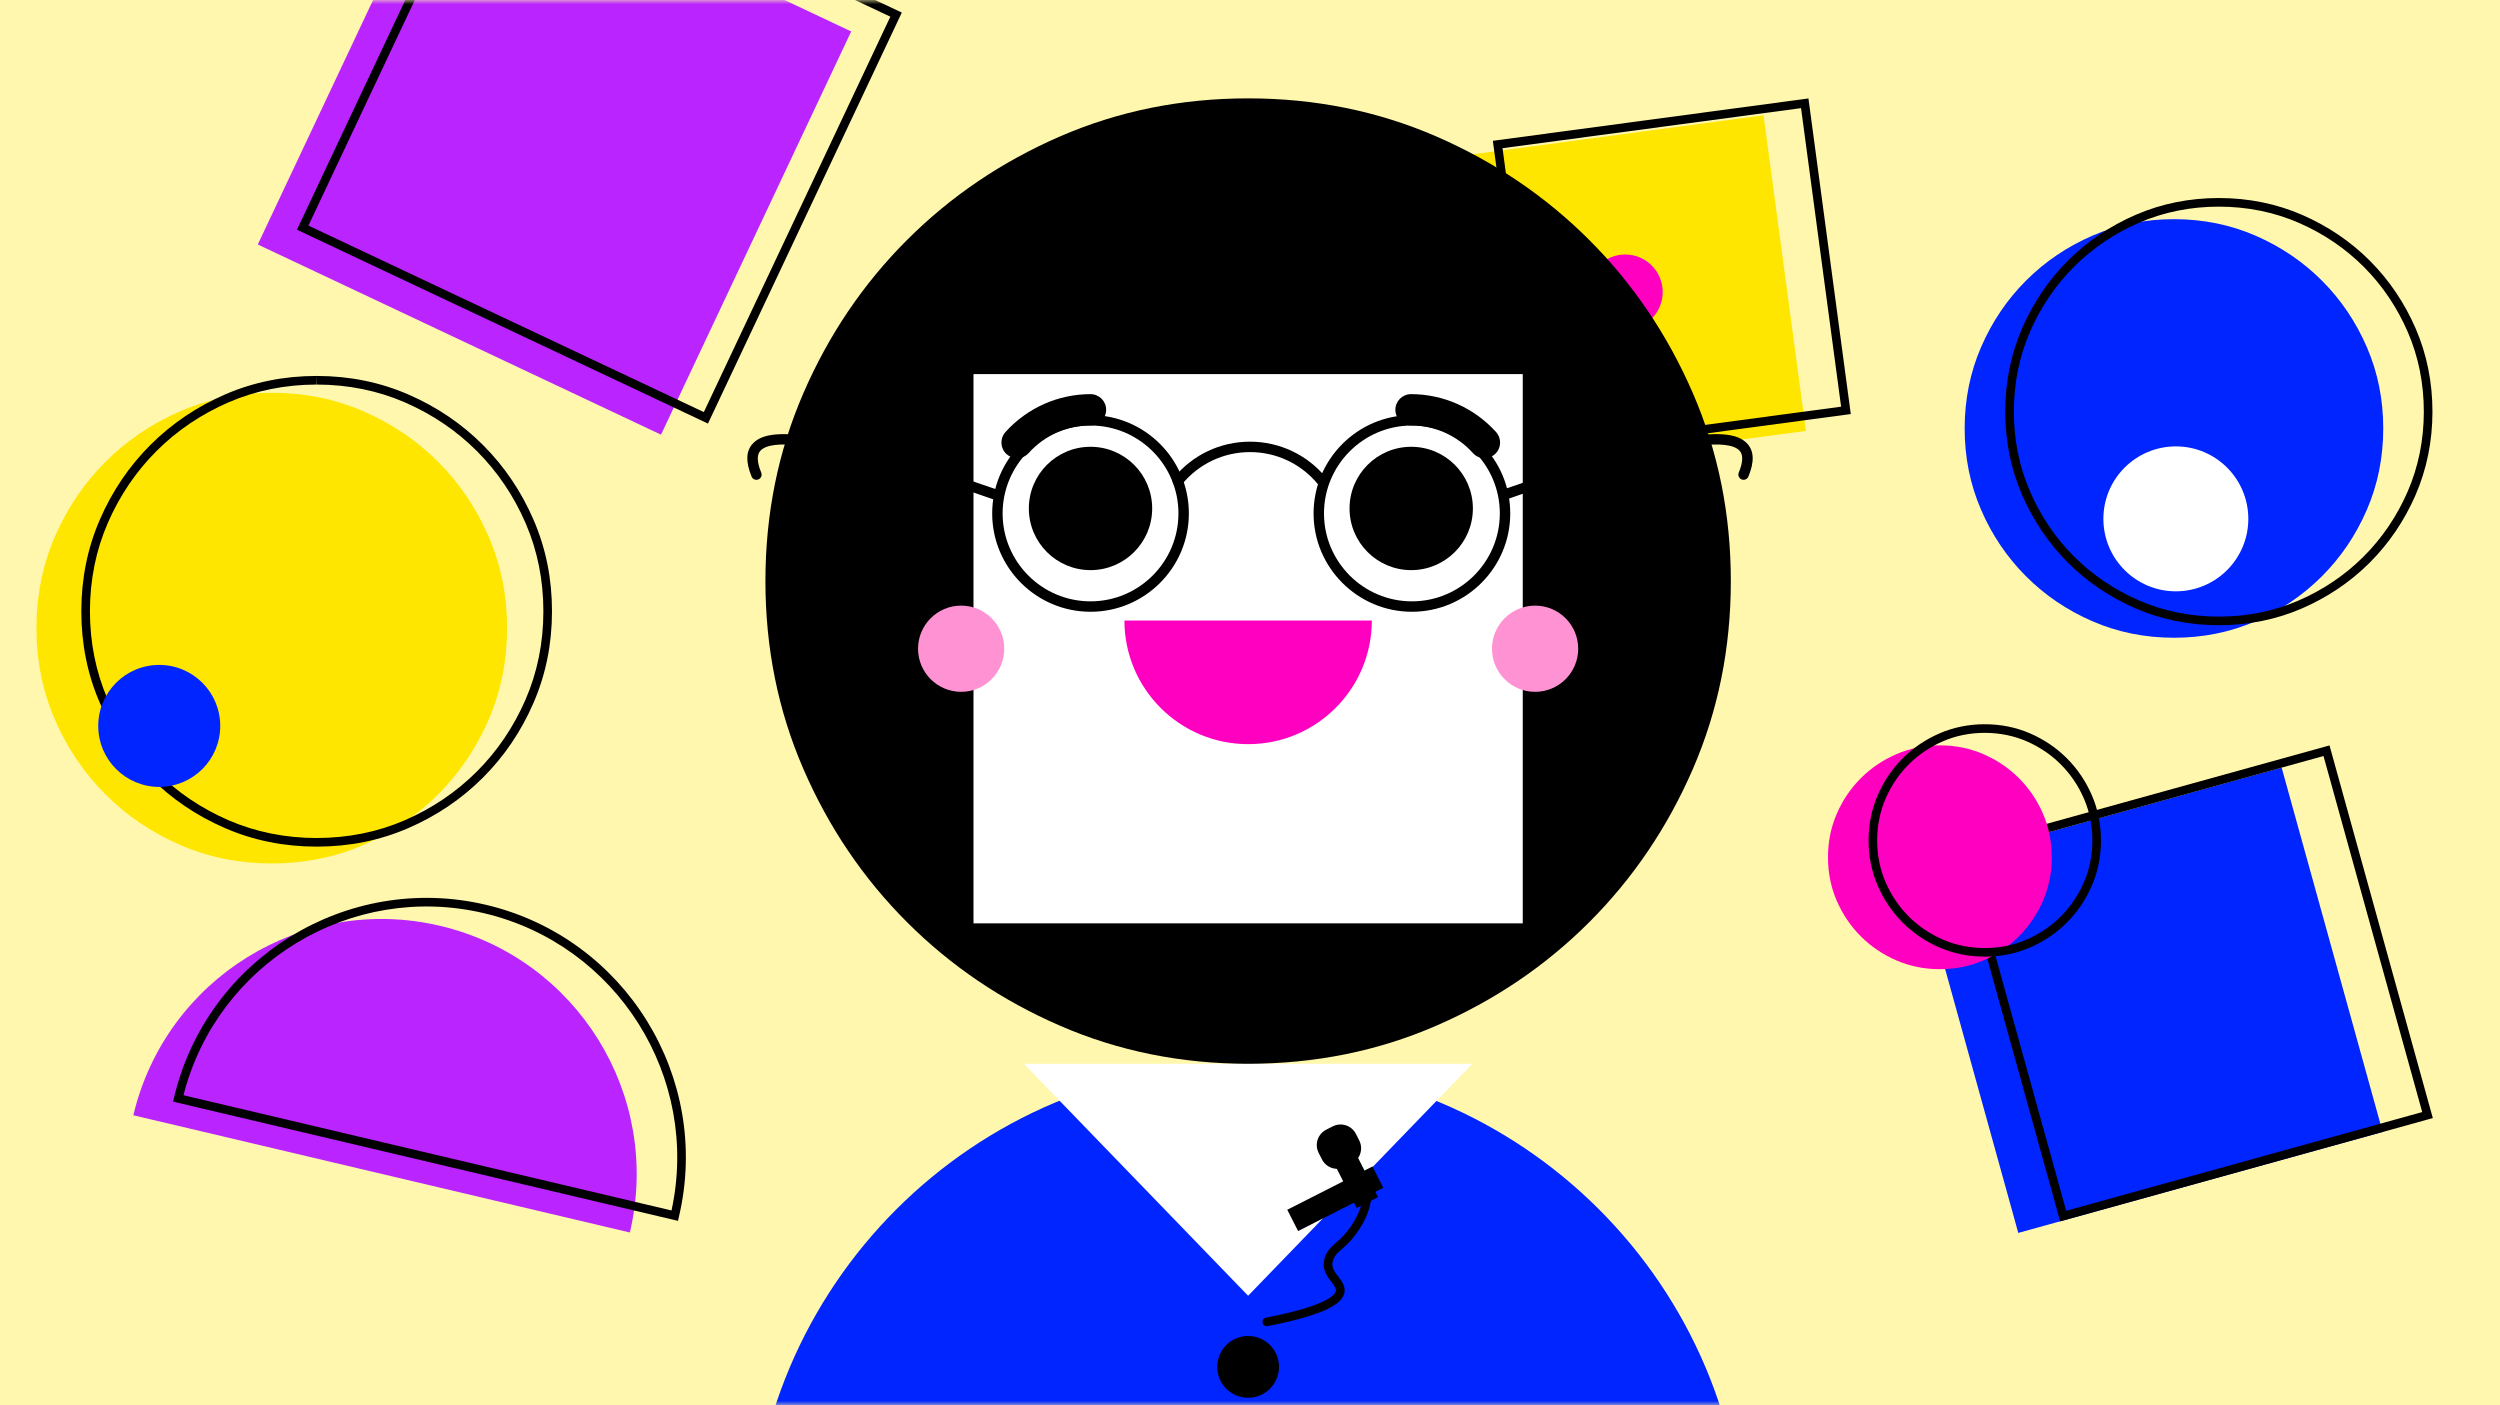 <svg width="290" height="163" viewBox="0 0 290 163" fill="none" xmlns="http://www.w3.org/2000/svg">
<path d="M290 0H0V163H290V0Z" fill="#FFF7AE"/>
<mask id="mask0_764_43838" style="mask-type:alpha" maskUnits="userSpaceOnUse" x="0" y="0" width="290" height="163">
<path d="M290 0H0V163H290V0Z" fill="#F1D0C7"/>
</mask>
<g mask="url(#mask0_764_43838)">
<path d="M264.668 89.035L222.403 100.753L234.12 143.018L276.386 131.301L264.668 89.035Z" fill="#0025FF"/>
<path d="M238.978 141.681L238.845 141.199L226.994 98.451L227.475 98.318L270.223 86.468L270.356 86.949L282.207 129.697L281.726 129.83L238.978 141.681ZM228.224 99.148L239.675 140.45L280.977 129L269.526 87.698L228.224 99.148Z" fill="black"/>
<path d="M98.739 3.649L51.966 -18.413L29.904 28.36L76.677 50.422L98.739 3.649Z" fill="#B924FF"/>
<path d="M82.123 49.135L34.446 26.646L56.933 -21.031L104.61 1.458L82.123 49.135ZM35.776 26.169L81.644 47.804L103.28 1.935L57.412 -19.7L35.776 26.169Z" fill="black"/>
<path d="M73.066 142.97C76.803 127.074 66.956 111.152 51.06 107.399C35.165 103.646 19.236 113.482 15.469 129.371L73.066 142.97Z" fill="#B924FF"/>
<path d="M78.644 141.619L20.075 127.79L20.19 127.303C24.013 111.174 40.246 101.151 56.382 104.96C72.515 108.769 82.553 124.995 78.758 141.132L78.644 141.619ZM21.283 127.047L77.896 140.415C81.251 124.978 71.586 109.577 56.152 105.933C40.728 102.289 25.187 111.74 21.283 127.047Z" fill="black"/>
<path d="M230.094 87.49C231.662 88.172 233.034 89.102 234.21 90.281C235.385 91.458 236.313 92.833 236.992 94.402C237.671 95.973 238.01 97.658 238.008 99.457C238.006 101.257 237.664 102.942 236.982 104.51C236.299 106.079 235.369 107.451 234.191 108.626C233.013 109.802 231.639 110.73 230.069 111.409C228.499 112.088 226.814 112.426 225.014 112.425C223.214 112.423 221.53 112.081 219.962 111.398C218.392 110.716 217.021 109.786 215.845 108.607C214.669 107.43 213.742 106.056 213.063 104.486C212.383 102.916 212.045 101.231 212.047 99.431C212.049 97.631 212.39 95.947 213.073 94.378C213.755 92.809 214.686 91.437 215.864 90.262C217.042 89.086 218.416 88.159 219.986 87.479C221.556 86.8 223.241 86.462 225.041 86.463C226.841 86.465 228.525 86.808 230.094 87.49Z" fill="#FF00C1"/>
<path d="M230.236 110.972C230.23 110.972 230.225 110.972 230.219 110.972C228.362 110.971 226.595 110.611 224.969 109.905C223.35 109.201 221.914 108.227 220.698 107.009C219.483 105.792 218.512 104.354 217.811 102.731C217.107 101.105 216.751 99.338 216.753 97.478C216.755 95.617 217.115 93.85 217.821 92.226C218.528 90.603 219.502 89.167 220.718 87.955C221.934 86.741 223.374 85.769 224.995 85.067C226.616 84.366 228.378 84.011 230.232 84.011C230.238 84.011 230.243 84.011 230.249 84.011C232.107 84.013 233.874 84.372 235.499 85.078C237.12 85.783 238.557 86.758 239.77 87.975C240.984 89.19 241.956 90.63 242.658 92.252C243.361 93.879 243.716 95.647 243.714 97.506C243.712 99.367 243.353 101.134 242.646 102.757C241.942 104.377 240.967 105.813 239.751 107.027C238.533 108.243 237.093 109.215 235.474 109.915C233.854 110.616 232.091 110.972 230.236 110.972ZM230.232 85.011C228.515 85.011 226.886 85.339 225.391 85.985C223.886 86.637 222.551 87.538 221.424 88.663C220.297 89.786 219.394 91.119 218.738 92.624C218.086 94.122 217.755 95.756 217.753 97.48C217.751 99.201 218.08 100.835 218.729 102.335C219.379 103.841 220.28 105.175 221.405 106.302C222.532 107.431 223.865 108.334 225.368 108.987C226.868 109.64 228.5 109.971 230.22 109.972C230.225 109.972 230.23 109.972 230.235 109.972C231.955 109.972 233.583 109.644 235.078 108.997C236.581 108.347 237.915 107.446 239.044 106.32C240.171 105.195 241.075 103.862 241.73 102.358C242.381 100.861 242.712 99.228 242.714 97.504C242.716 95.783 242.388 94.149 241.74 92.648C241.088 91.143 240.187 89.808 239.063 88.682C237.938 87.554 236.605 86.65 235.101 85.995C233.601 85.344 231.968 85.013 230.247 85.011C230.242 85.011 230.237 85.011 230.232 85.011Z" fill="black"/>
<path d="M42.181 47.721C45.479 49.157 48.365 51.113 50.838 53.591C53.31 56.068 55.261 58.958 56.689 62.259C58.117 65.562 58.829 69.105 58.825 72.89C58.822 76.676 58.102 80.218 56.667 83.517C55.232 86.816 53.275 89.701 50.798 92.173C48.321 94.646 45.43 96.597 42.129 98.025C38.827 99.454 35.284 100.165 31.498 100.162C27.713 100.158 24.17 99.439 20.872 98.003C17.572 96.569 14.688 94.611 12.215 92.133C9.742 89.656 7.791 86.767 6.364 83.465C4.935 80.163 4.223 76.62 4.227 72.834C4.23 69.049 4.95 65.507 6.386 62.207C7.82 58.909 9.777 56.023 12.255 53.551C14.732 51.078 17.621 49.128 20.924 47.699C24.225 46.271 27.769 45.559 31.554 45.563C35.34 45.566 38.882 46.286 42.181 47.721Z" fill="#FFE600"/>
<path d="M36.73 43.61L36.76 44.61C40.388 44.614 43.83 45.312 46.988 46.685C50.158 48.066 52.967 49.97 55.337 52.344C57.708 54.721 59.606 57.533 60.978 60.703C62.345 63.866 63.036 67.309 63.032 70.937C63.028 74.565 62.33 78.007 60.957 81.165C59.579 84.333 57.675 87.141 55.299 89.513C52.92 91.886 50.108 93.784 46.939 95.155C43.788 96.518 40.355 97.209 36.706 97.209C33.075 97.205 29.634 96.507 26.477 95.134C23.313 93.758 20.504 91.854 18.129 89.475C15.757 87.098 13.859 84.286 12.488 81.115C11.121 77.957 10.43 74.514 10.433 70.882C10.437 67.252 11.135 63.811 12.509 60.654C13.887 57.486 15.791 54.677 18.168 52.306C20.544 49.935 23.357 48.037 26.527 46.664C29.68 45.301 33.112 44.61 36.73 44.61V43.61ZM36.73 43.61C32.957 43.61 29.423 44.323 26.131 45.746C22.828 47.176 19.939 49.126 17.461 51.598C14.983 54.07 13.027 56.957 11.592 60.255C10.156 63.555 9.437 67.097 9.433 70.882C9.429 74.667 10.141 78.211 11.57 81.513C12.998 84.814 14.949 87.704 17.422 90.181C19.894 92.659 22.779 94.616 26.079 96.051C29.377 97.486 32.92 98.205 36.705 98.209C36.715 98.209 36.725 98.209 36.736 98.209C40.51 98.209 44.043 97.497 47.336 96.073C50.637 94.645 53.527 92.694 56.005 90.221C58.482 87.749 60.439 84.863 61.874 81.564C63.308 78.265 64.028 74.723 64.032 70.938C64.036 67.153 63.323 63.609 61.896 60.307C60.467 57.005 58.517 54.115 56.045 51.638C53.572 49.16 50.685 47.205 47.387 45.768C44.088 44.334 40.546 43.614 36.761 43.61C36.75 43.61 36.74 43.61 36.73 43.61Z" fill="black"/>
<path d="M18.472 91.282C22.38 91.282 25.548 88.114 25.548 84.206C25.548 80.298 22.38 77.13 18.472 77.13C14.564 77.13 11.396 80.298 11.396 84.206C11.396 88.114 14.564 91.282 18.472 91.282Z" fill="#0025FF"/>
<path d="M204.573 13.373L167.963 18.285L172.876 54.895L209.486 49.982L204.573 13.373Z" fill="#FFE600"/>
<path d="M208.921 12.544L213.568 47.172L178.941 51.819L174.294 17.191L208.921 12.544ZM209.779 11.42L173.17 16.333L178.082 52.943L214.692 48.03L209.779 11.42Z" fill="black"/>
<path d="M188.519 38.231C190.924 38.231 192.873 36.282 192.873 33.877C192.873 31.472 190.924 29.523 188.519 29.523C186.114 29.523 184.165 31.472 184.165 33.877C184.165 36.282 186.114 38.231 188.519 38.231Z" fill="#FF00C1"/>
<path d="M261.655 27.343C264.588 28.62 267.155 30.359 269.354 32.562C271.552 34.765 273.287 37.336 274.557 40.271C275.827 43.209 276.46 46.36 276.457 49.726C276.454 53.092 275.813 56.242 274.538 59.176C273.261 62.11 271.521 64.676 269.318 66.874C267.115 69.073 264.544 70.809 261.609 72.078C258.672 73.349 255.521 73.982 252.154 73.978C248.789 73.975 245.638 73.335 242.705 72.059C239.77 70.783 237.205 69.043 235.006 66.839C232.807 64.636 231.072 62.066 229.803 59.13C228.531 56.194 227.898 53.042 227.902 49.676C227.905 46.31 228.545 43.16 229.822 40.225C231.098 37.292 232.838 34.725 235.041 32.527C237.245 30.328 239.814 28.594 242.751 27.323C245.687 26.053 248.839 25.42 252.204 25.423C255.571 25.427 258.721 26.067 261.655 27.343Z" fill="#0025FF"/>
<path d="M257.387 72.526C257.378 72.526 257.37 72.526 257.36 72.526C253.94 72.522 250.694 71.863 247.712 70.565C244.737 69.272 242.095 67.481 239.859 65.239C237.625 63.003 235.839 60.357 234.55 57.376C233.258 54.392 232.605 51.144 232.609 47.723C232.612 44.303 233.272 41.057 234.571 38.073C235.865 35.096 237.657 32.454 239.894 30.221C242.132 27.987 244.779 26.201 247.759 24.912C250.737 23.623 253.975 22.971 257.384 22.971C257.393 22.971 257.402 22.971 257.412 22.971C260.83 22.974 264.077 23.634 267.061 24.932C270.04 26.229 272.682 28.02 274.914 30.257C277.147 32.495 278.933 35.141 280.223 38.12C281.515 41.109 282.167 44.356 282.164 47.773C282.161 51.19 281.501 54.437 280.204 57.423C278.908 60.401 277.116 63.043 274.878 65.276C272.639 67.511 269.993 69.297 267.013 70.585C264.036 71.873 260.796 72.526 257.387 72.526ZM257.384 23.971C254.113 23.971 251.008 24.596 248.156 25.83C245.291 27.069 242.749 28.785 240.601 30.929C238.452 33.073 236.732 35.61 235.488 38.472C234.244 41.33 233.612 44.442 233.609 47.724C233.605 51.007 234.231 54.121 235.468 56.979C236.707 59.844 238.422 62.386 240.566 64.533C242.713 66.685 245.251 68.405 248.111 69.648C250.966 70.891 254.079 71.522 257.362 71.526C257.37 71.526 257.378 71.526 257.387 71.526C260.66 71.526 263.764 70.9 266.617 69.667C269.48 68.429 272.022 66.713 274.171 64.568C276.32 62.424 278.04 59.886 279.287 57.024C280.529 54.165 281.161 51.052 281.164 47.773C281.167 44.493 280.542 41.379 279.305 38.517C278.066 35.653 276.35 33.112 274.207 30.963C272.063 28.816 269.525 27.095 266.663 25.849C263.804 24.606 260.691 23.974 257.41 23.971C257.402 23.971 257.393 23.971 257.384 23.971Z" fill="black"/>
<path d="M252.399 68.593C257.042 68.593 260.805 64.83 260.805 60.187C260.805 55.544 257.042 51.781 252.399 51.781C247.757 51.781 243.993 55.544 243.993 60.187C243.993 64.83 247.757 68.593 252.399 68.593Z" fill="white"/>
<path d="M202.376 181.001C202.347 149.188 176.549 123.407 144.729 123.407C112.909 123.407 87.111 149.188 87.082 181.001H202.376Z" fill="#0025FF"/>
<path d="M144.782 162.141C146.761 162.141 148.365 160.537 148.365 158.558C148.365 156.58 146.761 154.976 144.782 154.976C142.804 154.976 141.2 156.58 141.2 158.558C141.2 160.537 142.804 162.141 144.782 162.141Z" fill="black"/>
<path d="M144.782 150.308L118.767 123.398H170.797L144.782 150.308Z" fill="white"/>
<path d="M166.583 15.815C173.351 18.753 179.275 22.758 184.353 27.836C189.428 32.911 193.435 38.835 196.372 45.603C199.307 52.374 200.776 59.641 200.776 67.404C200.776 75.168 199.307 82.435 196.372 89.204C193.435 95.974 189.428 101.896 184.353 106.972C179.275 112.049 173.351 116.058 166.583 118.993C159.814 121.93 152.547 123.397 144.783 123.397C137.02 123.397 129.752 121.93 122.984 118.993C116.212 116.058 110.292 112.049 105.215 106.972C100.137 101.896 96.13 95.974 93.195 89.204C90.257 82.435 88.789 75.168 88.789 67.404C88.789 59.641 90.257 52.374 93.195 45.603C96.13 38.835 100.137 32.911 105.215 27.836C110.292 22.758 116.212 18.753 122.984 15.815C129.752 12.88 137.02 11.41 144.783 11.41C152.547 11.41 159.814 12.88 166.583 15.815Z" fill="black"/>
<path d="M176.639 43.395H112.926V107.109H176.639V43.395Z" fill="white"/>
<path d="M130.432 71.985C130.439 79.904 136.861 86.322 144.783 86.322C152.704 86.322 159.126 79.904 159.133 71.985H130.432Z" fill="#FF00C1"/>
<path d="M178.072 80.253C180.833 80.253 183.072 78.014 183.072 75.252C183.072 72.49 180.833 70.252 178.072 70.252C175.31 70.252 173.071 72.49 173.071 75.252C173.071 78.014 175.31 80.253 178.072 80.253Z" fill="#FF92D2"/>
<path d="M111.493 80.253C114.255 80.253 116.494 78.014 116.494 75.252C116.494 72.49 114.255 70.252 111.493 70.252C108.732 70.252 106.493 72.49 106.493 75.252C106.493 78.014 108.732 80.253 111.493 80.253Z" fill="#FF92D2"/>
<path d="M126.499 66.135C130.45 66.135 133.653 62.932 133.653 58.981C133.653 55.03 130.45 51.827 126.499 51.827C122.548 51.827 119.345 55.03 119.345 58.981C119.345 62.932 122.548 66.135 126.499 66.135Z" fill="black"/>
<path d="M163.701 66.135C167.652 66.135 170.855 62.932 170.855 58.981C170.855 55.03 167.652 51.827 163.701 51.827C159.75 51.827 156.547 55.03 156.547 58.981C156.547 62.932 159.75 66.135 163.701 66.135Z" fill="black"/>
<path d="M117.978 53.15C117.547 53.15 117.114 52.997 116.767 52.685C116.022 52.016 115.96 50.869 116.629 50.124C119.142 47.325 122.74 45.72 126.499 45.72C127.501 45.72 128.313 46.532 128.313 47.534C128.313 48.536 127.501 49.348 126.499 49.348C123.768 49.348 121.155 50.514 119.329 52.548C118.97 52.947 118.475 53.15 117.978 53.15Z" fill="black"/>
<path d="M172.199 53.15C171.702 53.15 171.207 52.947 170.849 52.548C169.023 50.514 166.409 49.348 163.678 49.348C162.676 49.348 161.864 48.536 161.864 47.534C161.864 46.532 162.676 45.72 163.678 45.72C167.437 45.72 171.035 47.325 173.548 50.124C174.217 50.869 174.156 52.016 173.41 52.685C173.064 52.996 172.63 53.15 172.199 53.15Z" fill="black"/>
<path d="M126.501 70.965C120.211 70.965 115.094 65.848 115.094 59.558C115.094 53.268 120.211 48.15 126.501 48.15C132.791 48.15 137.908 53.268 137.908 59.558C137.908 65.848 132.791 70.965 126.501 70.965ZM126.501 49.36C120.878 49.36 116.303 53.934 116.303 59.558C116.303 65.181 120.878 69.756 126.501 69.756C132.124 69.756 136.699 65.181 136.699 59.558C136.699 53.934 132.124 49.36 126.501 49.36Z" fill="black"/>
<path d="M163.781 70.965C157.491 70.965 152.374 65.848 152.374 59.558C152.374 53.268 157.491 48.15 163.781 48.15C170.071 48.15 175.189 53.268 175.189 59.558C175.189 65.848 170.071 70.965 163.781 70.965ZM163.781 49.36C158.158 49.36 153.583 53.934 153.583 59.558C153.583 65.181 158.158 69.756 163.781 69.756C169.405 69.756 173.979 65.181 173.979 59.558C173.979 53.934 169.405 49.36 163.781 49.36Z" fill="black"/>
<path d="M153.367 56.413C153.192 56.413 153.018 56.337 152.899 56.191C150.952 53.809 148.073 52.443 145 52.443C141.927 52.443 139.048 53.809 137.1 56.191C136.889 56.449 136.508 56.487 136.249 56.276C135.991 56.065 135.953 55.684 136.164 55.425C138.342 52.761 141.562 51.234 145 51.234C148.437 51.234 151.657 52.761 153.835 55.425C154.047 55.684 154.008 56.065 153.75 56.276C153.637 56.368 153.502 56.413 153.367 56.413Z" fill="black"/>
<path d="M115.529 57.996C115.463 57.996 115.396 57.986 115.33 57.962C109.287 55.854 90.899 49.438 88.216 52.273C87.771 52.743 87.8 53.601 88.303 54.824C88.43 55.133 88.283 55.486 87.974 55.613C87.665 55.741 87.312 55.593 87.185 55.284C86.475 53.557 86.525 52.3 87.338 51.441C88.93 49.759 93.549 49.083 115.729 56.821C116.044 56.931 116.21 57.275 116.1 57.591C116.013 57.84 115.779 57.996 115.529 57.996Z" fill="black"/>
<path d="M174.47 57.996C174.22 57.996 173.986 57.84 173.899 57.591C173.789 57.275 173.955 56.931 174.271 56.821C196.45 49.083 201.069 49.759 202.661 51.441C203.475 52.3 203.525 53.557 202.814 55.284C202.687 55.593 202.334 55.741 202.025 55.613C201.716 55.486 201.569 55.133 201.696 54.824C202.199 53.601 202.228 52.743 201.783 52.273C199.1 49.438 180.712 55.854 174.669 57.962C174.603 57.985 174.536 57.996 174.47 57.996Z" fill="black"/>
<path d="M149.324 140.331L150.579 142.802L160.461 137.783L159.207 135.312L149.324 140.331Z" fill="black"/>
<path d="M156.713 132.693L154.242 133.948L157.379 140.125L159.85 138.87L156.713 132.693Z" fill="black"/>
<path d="M156.794 134.982L156.037 135.367C155.052 135.867 153.848 135.474 153.348 134.489L152.963 133.732C152.463 132.747 152.856 131.543 153.841 131.043L154.598 130.659C155.583 130.158 156.787 130.551 157.287 131.536L157.671 132.293C158.172 133.278 157.779 134.482 156.794 134.982Z" fill="black"/>
<path d="M146.945 153.837C146.71 153.837 146.501 153.671 146.455 153.433C146.402 153.161 146.58 152.899 146.85 152.846C153.269 151.599 154.667 150.445 154.93 149.868C155.071 149.559 154.902 149.291 154.454 148.709C153.92 148.016 153.189 147.066 153.75 145.686C154.039 144.977 154.509 144.566 155.007 144.129C155.318 143.858 155.668 143.551 156.033 143.125C156.956 142.042 158.441 139.883 158.006 137.593C157.955 137.322 158.133 137.061 158.405 137.009C158.672 136.957 158.937 137.135 158.989 137.407C159.5 140.107 157.833 142.555 156.793 143.774C156.382 144.255 156.001 144.588 155.666 144.882C155.208 145.283 154.875 145.573 154.676 146.063C154.332 146.911 154.755 147.461 155.247 148.099C155.691 148.676 156.244 149.395 155.84 150.282C155.447 151.147 154.107 152.455 147.041 153.828C147.009 153.834 146.977 153.837 146.945 153.837Z" fill="black"/>
</g>
</svg>
